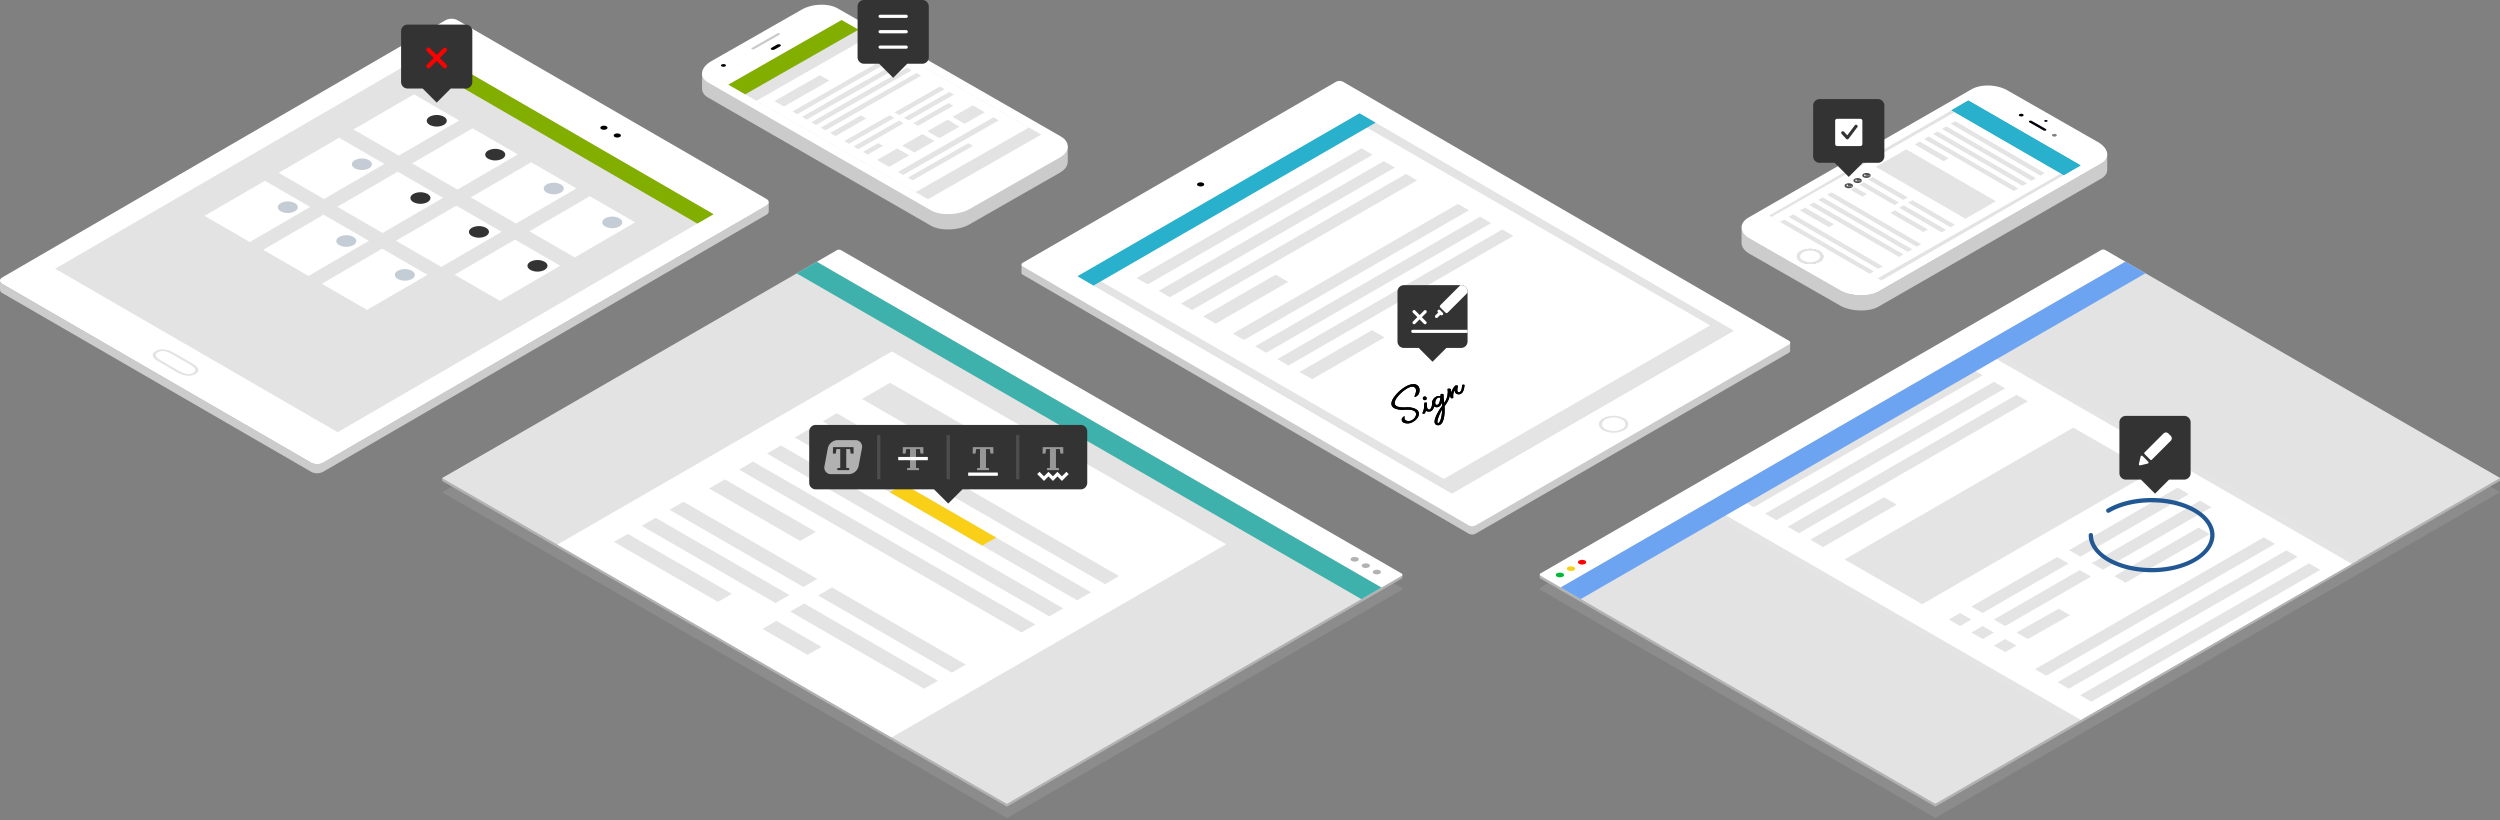 <svg xmlns="http://www.w3.org/2000/svg" viewBox="0 0 1280 420"><rect x="0" y="0" width="1280" height="420" fill="#808080" stroke="none"/><defs><clipPath id="a"><path fill="none" d="M1062.21 370.33L874.24 262.65l145.26-83.63 187.97 107.67-145.26 83.64z"/></clipPath><clipPath id="b"><path fill="none" d="M707.29 300.84L418.16 134.05 226.38 244.8l289.14 166.78 191.77-110.74z"/></clipPath><clipPath id="c"><path fill="#e4e4e4" d="M743.6 251.45L553.22 141.73l142.79-82.29 190.38 109.72-142.79 82.29z"/></clipPath><clipPath id="d"><path d="M748.11 146h-29.33a3.27 3.27 0 0 0-3.27 3.27v25.6a3.27 3.27 0 0 0 3.27 3.27h7.59l7.08 7.08 7.08-7.08h7.59a3.27 3.27 0 0 0 3.27-3.27v-25.6a3.27 3.27 0 0 0-3.28-3.27z" fill="none"/></clipPath></defs><g data-name="Page layout"><path d="M1280 252l-191.78-110.75-10.33-6a2.38 2.38 0 0 0-2.16 0l-287 165.54a.66.66 0 0 0 0 1.24l10.33 6 10.29 5.97 181.51 104.78z" fill="#b2b2b2" opacity=".25"/><path d="M1280 246.19v-1.45l-191.78-109.3-10.33-6a2.38 2.38 0 0 0-2.16 0L788.32 294.23v1.42a.76.76 0 0 0 .45.62l10.33 6 10.27 5.93L990.86 413z" fill="#b2b2b2"/><path fill="#e3e3e3" d="M1280 244.74L990.86 411.52 799.09 300.77l289.13-166.78L1280 244.74z"/><path d="M788.76 293.57l287-165.54a2.38 2.38 0 0 1 2.16 0l10.33 6-289.16 166.74-10.33-6a.66.66 0 0 1 0-1.2z" fill="#fff"/><path d="M800.16 295.24a.9.9 0 0 0 0-1.7 3.25 3.25 0 0 0-2.94 0 .89.89 0 0 0 0 1.7 3.25 3.25 0 0 0 2.94 0" fill="#00b737"/><path d="M805.84 292a.9.9 0 0 0 0-1.7 3.25 3.25 0 0 0-2.94 0 .89.89 0 0 0 0 1.7 3.25 3.25 0 0 0 2.94 0" fill="#f9cf18"/><path d="M811.52 288.69a.9.9 0 0 0 0-1.7 3.25 3.25 0 0 0-2.94 0 .89.89 0 0 0 0 1.7 3.25 3.25 0 0 0 2.94 0" fill="red"/><g clip-path="url(#a)"><path fill="#e4e4e4" d="M1062.21 370.33L868.52 258.82l145.26-83.64 193.69 111.51-145.26 83.64z"/><path fill="#fff" d="M1340.53 367.31l-138.68 79.93-529.06-304.92 138.68-79.93 529.06 304.92z"/><path fill="#e4e4e4" d="M851.8 98.05l-117.14 67.51-5.78-3.33 117.14-67.51 5.78 3.33zm-11.61-6.69l-117.14 67.51-5.82-3.36L834.37 88l5.82 3.36zm-78.06 26.05l-55.5 31.99-11.65-6.71 55.51-31.99 11.64 6.71zm101.23-12.7l-117.14 67.51-5.78-3.33 117.14-67.51 5.78 3.33zm11.56 6.66l-117.14 67.52-5.78-3.34 117.14-67.51 5.78 3.33zm-67.08 52.87l-37.74 21.75-6.54-3.77 37.74-21.75 6.54 3.77zm34.35-.69l-55.5 31.99-5.79-3.33 55.51-31.99 5.78 3.33zm61.63-35.52l-55.5 31.99-5.78-3.33 55.5-31.99 5.78 3.33z"/><path fill="#f9cf18" d="M830.98 110.04l-42.05 24.24-5.78-3.33 42.05-24.24 5.78 3.33z"/><path fill="#e4e4e4" d="M853.75 170.22l-55.5 31.99-5.78-3.33 55.5-31.99 5.78 3.33zm61.63-35.52l-55.5 31.99-5.78-3.34 55.5-31.99 5.78 3.34zm-86.86 63.39l-18.71 10.78-5.78-3.33 18.71-10.79 5.78 3.34zm86.08-49.62l-43.16 24.88-5.78-3.33 43.16-24.88 5.78 3.33zm-53.71 61.38l-24.69 14.23-14.83-8.55 24.69-14.22 14.83 8.54zm30.82-17.76l-24.69 14.23-14.83-8.55 24.69-14.23 14.83 8.55zm30.81-17.76l-24.69 14.23-14.83-8.55 24.69-14.23 14.83 8.55zm30.82-17.76l-24.69 14.23-14.83-8.55 24.69-14.23 14.83 8.55zm105.72 131.97l-43.97 25.33-5.79-3.33 43.98-25.33 5.78 3.33zm61.63-35.52l-55.51 31.99-5.78-3.33 55.51-31.99 5.78 3.33zm-50.07 42.19l-43.97 25.33-5.78-3.34 43.97-25.32 5.78 3.33zm61.63-35.52l-55.51 31.99-5.78-3.33 55.51-32 5.78 3.34zM1059.84 315l-21.63 12.2-5.78-3.33 21.63-12.21 5.78 3.34zm-27.41 15.53l-5.76 3.33-5.78-3.33 5.76-3.33 5.78 3.33zm-11.55-6.66l-5.75 3.33-5.78-3.33 5.75-3.33 5.78 3.33zm-11.56-6.67l-5.75 3.34-5.79-3.34 5.76-3.33 5.78 3.33zm122.15-43.74l-43.16 24.88-5.78-3.33 43.16-24.88 5.78 3.33zM970.68 166.57l-117.14 67.51-6.53-3.77 117.13-67.51 6.54 3.77zm-27.16 34.09l-73.97 42.64-5.78-3.33 73.97-42.64 5.78 3.33zm71.57-8.5l-117.14 67.51-5.78-3.33 117.13-67.51 5.79 3.33zm-11.61-6.69l-117.14 67.51-5.82-3.35 117.14-67.52 5.82 3.36zm23.17 13.35l-117.14 67.51-5.78-3.33 117.14-67.51 5.78 3.33zm11.56 6.67L921.07 273l-5.78-3.33 117.14-67.52 5.78 3.34zm-67.08 52.86l-37.74 21.75-6.54-3.77 37.74-21.75 6.54 3.77zm193.69 20.1l-117.14 67.52-5.78-3.34 117.14-67.51 5.78 3.33zm11.56 6.67l-117.14 67.51-5.78-3.33 117.14-67.51 5.78 3.33zm11.56 6.66l-117.14 67.51-5.78-3.33 117.14-67.51 5.78 3.33zm-67.08 52.86l-37.74 21.75-6.54-3.76 37.74-21.75 6.54 3.76zm94.12-37.27l-117.14 67.51-5.78-3.33 117.14-67.51 5.78 3.33zm11.56 6.66l-117.14 67.51-5.78-3.33 117.14-67.51 5.78 3.33zm11.56 6.66l-117.13 67.52-5.78-3.33 117.13-67.52 5.78 3.33zm-67.08 52.87l-37.73 21.75-6.54-3.77 37.73-21.75 6.54 3.77zm-109.48-154.63L944.4 286.44l39.74 22.91 117.14-67.52-39.74-22.9z"/><path d="M1101.61 293c-17.75 0-32.2-8.54-32.2-19a1.11 1.11 0 1 1 2.22 0c0 9.27 13.45 16.81 30 16.81s30-7.54 30-16.81-13.45-16.8-30-16.8c-8.21 0-15.88 1.85-21.61 5.2a1.11 1.11 0 1 1-1.12-1.92c6.06-3.55 14.13-5.51 22.73-5.51 17.75 0 32.2 8.54 32.2 19S1119.36 293 1101.61 293z" fill="#215894"/><path d="M1177.18 405.26c-1.24 2-1.16 3.31.08 4 1 .55 2.64.76 5 .64a9.8 9.8 0 0 1 5.13.91c3 1.71 1.43 5-1.41 6.61a5.23 5.23 0 0 1-5 .41 1.76 1.76 0 0 1-.86-1.93 2.76 2.76 0 0 1 1.09-1.24c.12-.07.27-.11.33-.08s.07.11 0 .22a1.73 1.73 0 0 0 .71 2 3.58 3.58 0 0 0 3.22-.25c1.81-1 3-3.6 1-4.76-.9-.52-2.42-.75-4.88-.61a10.46 10.46 0 0 1-5.46-.83c-1.63-.94-2.09-2.7-.23-5.53a20.42 20.42 0 0 1 6.17-5.68c1.34-.77 4-1.92 5.84-.86s1.64 3.53.91 4.77a3.32 3.32 0 0 1-1.14 1.14c-.4.23-.75.32-.91.22s-.13-.15 0-.33c.41-.95 1.49-3.69-.12-4.62-1.19-.69-2.85.08-3.85.65a19 19 0 0 0-5.62 5.15zM1192 413a.35.35 0 0 1-.15.14 1.2 1.2 0 0 1-1 0 .19.19 0 0 1-.1-.29 8.26 8.26 0 0 0 .88-3.32 10.17 10.17 0 0 1 .13-1.85.19.19 0 0 1 .08-.14 1.83 1.83 0 0 1 1.19 0 .13.13 0 0 1 .08.14c0 1.38-.13 2.85.63 3.29a.8.8 0 0 0 .86 0c1.09-.63 1.24-3.2 1.29-3.58 0-.12 0-.16.1-.19a1.34 1.34 0 0 1 1 0 .19.19 0 0 1 .1.21c0 .37-.18 3.49-1.76 4.4a2.68 2.68 0 0 1-2.64 0l-.2-.11a7.53 7.53 0 0 1-.49 1.3zm.56-6.94a1.11 1.11 0 0 1-1.08 0 .93.93 0 0 1-.07-1.64 1 1 0 0 1 1 0 1 1 0 0 1 .18 1.67z"/><path d="M1201 409.2a12.06 12.06 0 0 0-.12-2.06 3.36 3.36 0 0 1-1.53 2.45 2.38 2.38 0 0 1-2.44-.09c-2-1.16-1.14-3.93.91-5.11a2.9 2.9 0 0 1 2.29-.27l.1-.84a.45.45 0 0 1 .2-.33 1.59 1.59 0 0 1 1.14.11.31.31 0 0 1 .17.29 20.38 20.38 0 0 0 .2 2.81l.17 1.51a6.2 6.2 0 0 0 .43-.73 9 9 0 0 0 1.33-4.05c0-.12 0-.16.1-.19a1.34 1.34 0 0 1 1 0 .19.19 0 0 1 .1.21 9.36 9.36 0 0 1-1.26 4.09 22.35 22.35 0 0 1-1.54 2.34c.22 4.24-.3 8.49-2.31 9.65a2.12 2.12 0 0 1-2.09 0c-1.86-1.07-.1-4.7 1.53-7.46.35-.6.98-1.43 1.62-2.33zm-1.82 8.89c1-.55 1.73-3.59 1.86-7a11.56 11.56 0 0 0-.71 1.18c-1.19 2.39-2.26 5.43-1.58 5.82a.37.37 0 0 0 .41.01zm-.41-9.53c.93-.54 1.14-2.09 1.29-3.61a1.57 1.57 0 0 0-1.34.09c-1.13.65-1.84 3-.78 3.57a.77.77 0 0 0 .81-.05z"/><path d="M1205.55 400.88c.08.28.13.75.27 1.38a7.79 7.79 0 0 1 2.14-3.66 1.64 1.64 0 0 1 1.16.11c.3.17-.07 1.05-.13 1.53-.12.7-.1 1.55.41 1.85a.75.75 0 0 0 .7 0c1-.6 1.11-1.75 1.36-3.61 0-.12 0-.16.1-.19a1.34 1.34 0 0 1 1 0 .19.19 0 0 1 .1.21c-.18 1.37-.4 3.56-1.91 4.43a2.44 2.44 0 0 1-2.31 0 2 2 0 0 1-.88-2 6.25 6.25 0 0 0-.78 3.8c0 .22 0 .39-.12.47a1.87 1.87 0 0 1-1.06.1.6.6 0 0 1-.23-.4l-.65-1.77a1.39 1.39 0 0 1-.76-.1.17.17 0 0 1-.1-.21 8.4 8.4 0 0 0-.1-2.12c0-.12 0-.22.2-.31a2 2 0 0 1 1.39.1.44.44 0 0 1 .2.39zm-28.37 4.38c-1.24 2-1.16 3.31.08 4 1 .55 2.64.76 5 .64a9.8 9.8 0 0 1 5.13.91c3 1.71 1.43 5-1.41 6.61a5.23 5.23 0 0 1-5 .41 1.76 1.76 0 0 1-.86-1.93 2.76 2.76 0 0 1 1.09-1.24c.12-.07.27-.11.33-.08s.07.11 0 .22a1.73 1.73 0 0 0 .71 2 3.58 3.58 0 0 0 3.22-.25c1.81-1 3-3.6 1-4.76-.9-.52-2.42-.75-4.88-.61a10.46 10.46 0 0 1-5.46-.83c-1.63-.94-2.09-2.7-.23-5.53a20.42 20.42 0 0 1 6.17-5.68c1.34-.77 4-1.92 5.84-.86s1.64 3.53.91 4.77a3.32 3.32 0 0 1-1.14 1.14c-.4.23-.75.32-.91.22s-.13-.15 0-.33c.41-.95 1.49-3.69-.12-4.62-1.19-.69-2.85.08-3.85.65a19 19 0 0 0-5.62 5.15zM1192 413a.35.35 0 0 1-.15.14 1.2 1.2 0 0 1-1 0 .19.19 0 0 1-.1-.29 8.26 8.26 0 0 0 .88-3.32 10.17 10.17 0 0 1 .13-1.85.19.19 0 0 1 .08-.14 1.83 1.83 0 0 1 1.19 0 .13.13 0 0 1 .08.14c0 1.38-.13 2.85.63 3.29a.8.8 0 0 0 .86 0c1.09-.63 1.24-3.2 1.29-3.58 0-.12 0-.16.1-.19a1.34 1.34 0 0 1 1 0 .19.19 0 0 1 .1.21c0 .37-.18 3.49-1.76 4.4a2.68 2.68 0 0 1-2.64 0l-.2-.11a7.53 7.53 0 0 1-.49 1.3zm.56-6.94a1.11 1.11 0 0 1-1.08 0 .93.93 0 0 1-.07-1.64 1 1 0 0 1 1 0 1 1 0 0 1 .18 1.67z"/><path d="M1201 409.2a12.06 12.06 0 0 0-.12-2.06 3.36 3.36 0 0 1-1.53 2.45 2.38 2.38 0 0 1-2.44-.09c-2-1.16-1.14-3.93.91-5.11a2.9 2.9 0 0 1 2.29-.27l.1-.84a.45.45 0 0 1 .2-.33 1.59 1.59 0 0 1 1.14.11.31.31 0 0 1 .17.29 20.38 20.38 0 0 0 .2 2.81l.17 1.51a6.2 6.2 0 0 0 .43-.73 9 9 0 0 0 1.33-4.05c0-.12 0-.16.1-.19a1.34 1.34 0 0 1 1 0 .19.19 0 0 1 .1.21 9.36 9.36 0 0 1-1.26 4.09 22.35 22.35 0 0 1-1.54 2.34c.22 4.24-.3 8.49-2.31 9.65a2.12 2.12 0 0 1-2.09 0c-1.86-1.07-.1-4.7 1.53-7.46.35-.6.98-1.43 1.62-2.33zm-1.82 8.89c1-.55 1.73-3.59 1.86-7a11.56 11.56 0 0 0-.71 1.18c-1.19 2.39-2.26 5.43-1.58 5.82a.37.37 0 0 0 .41.01zm-.41-9.53c.93-.54 1.14-2.09 1.29-3.61a1.57 1.57 0 0 0-1.34.09c-1.13.65-1.84 3-.78 3.57a.77.77 0 0 0 .81-.05z"/><path d="M1205.55 400.88c.08.28.13.75.27 1.38a7.79 7.79 0 0 1 2.14-3.66 1.64 1.64 0 0 1 1.16.11c.3.17-.07 1.05-.13 1.53-.12.7-.1 1.55.41 1.85a.75.75 0 0 0 .7 0c1-.6 1.11-1.75 1.36-3.61 0-.12 0-.16.1-.19a1.34 1.34 0 0 1 1 0 .19.19 0 0 1 .1.21c-.18 1.37-.4 3.56-1.91 4.43a2.44 2.44 0 0 1-2.31 0 2 2 0 0 1-.88-2 6.25 6.25 0 0 0-.78 3.8c0 .22 0 .39-.12.47a1.87 1.87 0 0 1-1.06.1.6.6 0 0 1-.23-.4l-.65-1.77a1.39 1.39 0 0 1-.76-.1.17.17 0 0 1-.1-.21 8.4 8.4 0 0 0-.1-2.12c0-.12 0-.22.2-.31a2 2 0 0 1 1.39.1.44.44 0 0 1 .2.39z"/><path fill="#215892" d="M1021.8 179.68l-145.19 83.68-8-4.6 145.2-83.69 7.99 4.61z"/></g><path d="M1118.29 212.92h-29.83a3.32 3.32 0 0 0-3.32 3.32v26a3.32 3.32 0 0 0 3.32 3.32h7.71l7.2 7.2 7.2-7.2h7.71a3.32 3.32 0 0 0 3.32-3.32v-26a3.32 3.32 0 0 0-3.31-3.32z" fill="#333"/><path d="M1111.44 223.18l-1.24-1.24a1.75 1.75 0 0 0-2.48 0l-9.7 9.7a.58.58 0 0 0 0 .82l2.9 2.9a.58.58 0 0 0 .82 0l9.7-9.7a1.75 1.75 0 0 0 0-2.48zM1097 233.49a.58.58 0 0 0-1 .28l-.89 3.78a.58.58 0 0 0 .57.71h.13l3.78-.89a.58.58 0 0 0 .28-1z" fill="#fff"/><path fill="#6ca4f1" d="M1098.49 139.92L809.35 306.7l-10.26-5.93 289.13-166.78 10.27 5.93z"/><path d="M717.62 300.89l-287-165.54a2.38 2.38 0 0 0-2.16 0l-10.33 6-191.75 110.71 289.14 166.78L697 314l10.27-5.93 10.33-6a.66.66 0 0 0 .02-1.18z" fill="#b2b2b2" opacity=".25"/><path d="M718.06 294.3L430.64 129.54a2.38 2.38 0 0 0-2.16 0l-10.33 6L226.38 244.8v1.45L515.52 413 697 308.22l10.27-5.93 10.33-6a.76.76 0 0 0 .45-.62c.01-.19.01-1.37.01-1.37z" fill="#b2b2b2"/><path d="M717.62 293.63l-287-165.54a2.38 2.38 0 0 0-2.16 0l-10.33 6 289.16 166.75 10.33-6a.66.66 0 0 0 0-1.21z" fill="#fff"/><path d="M703.48 293.75a.9.9 0 0 1 0-1.7 3.25 3.25 0 0 1 2.94 0 .89.89 0 0 1 0 1.7 3.25 3.25 0 0 1-2.94 0m-5.68-3.28a.9.9 0 0 1 0-1.7 3.25 3.25 0 0 1 2.94 0 .89.89 0 0 1 0 1.7 3.25 3.25 0 0 1-2.94 0m-5.68-3.27a.9.9 0 0 1 0-1.7 3.25 3.25 0 0 1 2.94 0 .89.89 0 0 1 0 1.7 3.25 3.25 0 0 1-2.94 0" fill="#b2b2b2"/><path fill="#e3e3e3" d="M226.38 244.8l289.14 166.78 191.77-110.74-289.13-166.79L226.38 244.8z"/><path fill="#3eb1ad" d="M407.89 139.98l289.14 166.78 10.26-5.92-289.13-166.79-10.27 5.93z"/><g clip-path="url(#b)"><path fill="#fff" d="M214.87 319.55L386 418.27l241.76-139.61-171.13-98.72-241.76 139.61z"/><path fill="#e4e4e4" d="M406.94 223.98l144.54 83.38 7.13-4.11-144.55-83.38-7.12 4.11zm14.3-8.26l144.55 83.38 7.18-4.15-144.55-83.37-7.18 4.14zm20.11-11.46l68.49 39.51 14.36-8.29-68.49-39.51-14.36 8.29zm-48.66 27.95l144.54 83.38 7.13-4.11-144.55-83.38-7.12 4.11zm-14.25 8.23l144.54 83.38 7.13-4.12-144.55-83.37-7.12 4.11zm-15.37 9.66l46.57 26.86 8.06-4.65-46.57-26.86-8.06 4.65zm55.79 54.78l68.5 39.51 7.12-4.11-68.49-39.51-7.13 4.11zm-76.05-43.87l68.49 39.51 7.13-4.11-68.49-39.51-7.13 4.11zm61.8 52.11l68.5 39.5 7.12-4.11L411.74 309l-7.13 4.12zm-76.05-43.88l68.49 39.51 7.13-4.11-68.49-39.51-7.13 4.11zm61.82 52.75l23.1 13.32 7.12-4.12-23.09-13.32-7.13 4.12zm-76.05-44.54l53.26 30.72 7.12-4.11-53.25-30.72-7.13 4.11zm76.05 87.78l30.47 17.57 18.28-10.55-30.47-17.58-18.28 10.56zm-38.02-21.94l30.46 17.58 18.28-10.56-30.46-17.57-18.28 10.55zm-38.03-21.93l30.47 17.57 18.28-10.56-30.47-17.57-18.28 10.56zm-38.03-21.94L306.77 317l18.28-10.56-30.47-17.57-18.28 10.55zm-15.9 9.18l144.55 83.38 8.06-4.65-144.55-83.38-8.06 4.65zm39.01 38.96l91.29 52.65 7.12-4.11-91.28-52.66-7.13 4.12z"/><path fill="#f9cf18" d="M455.52 252l47.38 27.34 7.13-4.11-47.39-27.34-7.12 4.11z"/></g><path d="M553.31 217.55H417.67a3.36 3.36 0 0 0-3.36 3.36v26.28a3.36 3.36 0 0 0 3.36 3.36h60.55l7.27 7.27 7.27-7.27h60.55a3.36 3.36 0 0 0 3.36-3.36v-26.28a3.36 3.36 0 0 0-3.36-3.36z" fill="#333"/><path fill="#4d4d4d" d="M484.65 222.74h1.68v22.61h-1.68zm-35.58 0h1.68v22.61h-1.68zm71.17 0h1.68v22.61h-1.68z"/><path d="M469 229.92v9.62l1.54.16v1h-6.14v-1l1.52-.16v-9.62H464l-.34 2.33h-1.48l.07-3.33h10.5l.05 3.33h-1.5l-.32-2.33zm35.83 0v9.62l1.54.16v1h-6.14v-1l1.52-.16v-9.62h-1.95l-.34 2.33H498l.07-3.33h10.5l.05 3.33h-1.48l-.32-2.33zm35.82 0v9.62l1.54.16v1h-6.14v-1l1.52-.16v-9.62h-1.95l-.34 2.33h-1.48l.07-3.33h10.5l.05 3.33h-1.48l-.32-2.33z" fill="#979797"/><path d="M437.93 225.34h-9.08a5.27 5.27 0 0 0-5 4.17l-1.71 9.08a3.36 3.36 0 0 0 3.38 4.17h9.08a5.27 5.27 0 0 0 5-4.17l1.71-9.08a3.36 3.36 0 0 0-3.38-4.17z" fill="#b1b1b1"/><path d="M433.28 229.92v9.62l1.54.16v1h-6.14v-1l1.52-.16v-9.62h-1.95l-.34 2.33h-1.48l.07-3.33H437l.05 3.33h-1.48l-.32-2.33z" fill="#333"/><path fill="#fff" d="M459.89 233.95h15.16v1.68h-15.16zm35.82 7.97h15.16v1.68h-15.16zm47.99 4.31l-2.3-2.29-2.29 2.29-2.29-2.29-2.29 2.29-3.48-3.48 1.19-1.18 2.29 2.29 2.29-2.29 2.29 2.29 2.29-2.29 2.3 2.29 2.29-2.29 1.18 1.18-3.47 3.48z"/><path d="M0 143.55a2 2 0 0 0 1.23 1.86l158.14 91.51a6.57 6.57 0 0 0 6 0l227-131.63a2.15 2.15 0 0 0 1.22-1.63v4.46a2 2 0 0 1-1.22 1.84l-227 131.63a6.57 6.57 0 0 1-6 0L1.24 150.08A2.12 2.12 0 0 1 0 148.37v-4.83z" fill="#ccc"/><path d="M1.24 145.41l158.14 91.51a6.57 6.57 0 0 0 6 0l227-131.63c1.65-1 1.64-2.5 0-3.46l-158.2-91.51a6.57 6.57 0 0 0-6 0L1.23 142c-1.64.91-1.64 2.46.01 3.41z" fill="#fff"/><path d="M88.91 180.53l9.75 5.64c3.33 1.93 3.86 3.93 1.41 5.35s-5.9 1.12-9.24-.81l-9.75-5.64c-3.33-1.93-3.86-3.93-1.41-5.35s5.91-1.12 9.24.81zm8.64 6.28l-9.75-5.64c-1.58-.91-4.58-2.23-7-.81s-.17 3.16 1.41 4.07l9.75 5.64c1.58.91 4.58 2.23 7 .81s.17-3.16-1.4-4.07z" fill="#e3e3e3"/><path d="M314.76 68.62a.79.79 0 0 0 0 1.49 2.84 2.84 0 0 0 2.58 0 .79.79 0 0 0 0-1.49 2.84 2.84 0 0 0-2.58 0zm-6.85-3.96a.79.79 0 0 0 0 1.49 2.84 2.84 0 0 0 2.58 0 .79.79 0 0 0 0-1.49 2.84 2.84 0 0 0-2.58 0z"/><path fill="#e3e3e3" d="M172.88 221.29l192.45-111.62-144.65-83.71L28.22 137.57l144.66 83.72z"/><path fill="#82ae00" d="M212.4 30.76l144.65 83.71 8.28-4.8-144.65-83.71-8.28 4.8z"/><path fill="#fff" d="M271.07 118.42l23.18 13.39 30.91-17.97-23.17-13.38-30.92 17.96zm-30.03-17.37l23.18 13.38 30.91-17.96-23.17-13.39-30.92 17.97zm-30.02-17.39l23.18 13.39 30.93-17.97-23.18-13.39-30.93 17.97zm-30.03-17.38l23.18 13.39L235.1 61.7l-23.18-13.39-30.93 17.97zm51.77 74.36l23.17 13.39 30.92-17.97-23.18-13.38-30.91 17.96zm-30.03-17.37l23.17 13.38 30.92-17.96-23.17-13.39-30.92 17.97zm-30.02-17.39l23.18 13.39 30.93-17.97-23.19-13.39-30.92 17.97zM142.68 88.5l23.18 13.39 30.93-17.97-23.18-13.39-30.93 17.97zm22.09 56.78l23.17 13.38 30.91-17.96-23.17-13.38-30.91 17.96zm-30.03-17.38l23.19 13.38 30.92-17.97-23.18-13.39-30.93 17.98zm-30.02-17.38l23.18 13.39 30.92-17.97-23.18-13.39-30.92 17.97z"/><path fill="none" d="M172.85 221.27l192.46-111.61-144.63-83.7L28.22 137.57l144.63 83.7z"/><path d="M309.86 111.76a8 8 0 0 1 7.24 0c2 1.16 2 3 0 4.2a8 8 0 0 1-7.24 0c-1.99-1.16-1.99-3.04 0-4.2zM279.9 94.42a8 8 0 0 1 7.24 0c2 1.16 2 3 0 4.2a8 8 0 0 1-7.24 0c-1.99-1.16-2-3.04 0-4.2z" fill="#c4cdd5"/><path d="M249.94 77.08a8 8 0 0 1 7.24 0c2 1.16 2 3 0 4.2a8 8 0 0 1-7.24 0c-2-1.16-2-3.04 0-4.2zM220 59.74a8 8 0 0 1 7.24 0c2 1.16 2 3 0 4.2a8 8 0 0 1-7.24 0c-2-1.16-2-3.04 0-4.2zM271.57 134a8 8 0 0 1 7.24 0c2 1.16 2 3 0 4.2a8 8 0 0 1-7.24 0c-2-1.2-2-3.07 0-4.2zm-29.97-17.37a8 8 0 0 1 7.24 0c2 1.16 2 3 0 4.2a8 8 0 0 1-7.24 0c-1.99-1.16-1.99-3.04 0-4.2zm-29.96-17.34a8 8 0 0 1 7.24 0c2 1.16 2 3 0 4.2a8 8 0 0 1-7.24 0c-1.99-1.16-2-3.04 0-4.2z" fill="#333"/><path d="M181.68 82a8 8 0 0 1 7.24 0c2 1.16 2 3 0 4.2a8 8 0 0 1-7.24 0c-2-1.2-2-3.09 0-4.2zm21.98 56.64a8 8 0 0 1 7.24 0c2 1.16 2 3 0 4.2a8 8 0 0 1-7.24 0c-2-1.16-2-3.04 0-4.2zm-29.97-17.34a8 8 0 0 1 7.24 0c2 1.16 2 3 0 4.2a8 8 0 0 1-7.24 0c-1.99-1.16-1.99-3.04 0-4.2zM143.73 104a8 8 0 0 1 7.24 0c2 1.16 2 3 0 4.2a8 8 0 0 1-7.24 0c-2-1.2-2-3.08 0-4.2z" fill="#c4cdd5"/><path d="M238.51 12.6h-29.83a3.32 3.32 0 0 0-3.32 3.32V42a3.32 3.32 0 0 0 3.32 3.32h7.71l7.2 7.2 7.2-7.2h7.71a3.32 3.32 0 0 0 3.33-3.32V16a3.32 3.32 0 0 0-3.32-3.4z" fill="#333"/><path d="M225.14 29.68l3.41-3.41a1.09 1.09 0 1 0-1.55-1.55l-3.41 3.41-3.41-3.41a1.09 1.09 0 1 0-1.54 1.54l3.41 3.41-3.41 3.41a1.09 1.09 0 1 0 1.54 1.54l3.41-3.41 3.41 3.42a1.09 1.09 0 1 0 1.54-1.54z" fill="red"/><path d="M546.7 74.78h-8.53L429 12c-5.08-2.92-13.25-2.44-18.36.48l-43.39 24.83h-7.8v8.06c0 1.71.94 3.37 3.14 4.63l114.06 65.56c5.08 2.92 14.37 2.37 19.48-.55l46.55-26.61c2.65-1.51 4-3.57 4-5.62z" fill="#cbcbcb"/><path d="M543.07 69.82c5.08 2.91 4.71 7.87-.39 10.79l-46.53 26.55c-5.11 2.91-14.4 3.46-19.47.55L362.59 42.24c-5.08-2.91-3.59-7.94 1.51-10.86l46.54-26.55c5.11-2.91 13.28-3.39 18.36-.48z" fill="#fff"/><path d="M384.93 25.2a1.43 1.43 0 0 0 1.39-.14l12.59-7.18c.45-.26.66-.56.24-.8a1.43 1.43 0 0 0-1.39.14l-12.58 7.18c-.45.26-.66.6-.25.8z" fill="#c9c9c9"/><path d="M394.94 25.4a2 2 0 0 0 1.91-.19l2.3-1.31c.62-.35.9-.77.34-1.09a2 2 0 0 0-1.91.19l-2.3 1.31c-.63.35-.91.77-.34 1.09zM371.32 33c.46.26.46.69 0 1a1.87 1.87 0 0 1-1.68 0 .5.5 0 0 1 0-1 1.87 1.87 0 0 1 1.68 0z"/><path fill="#e3e3e3" d="M533.11 68.92L475.13 102 372.81 43.28l57.98-33.08 102.32 58.72z"/><path fill="#82ae00" d="M430.91 10.27l-57.98 33.08 8.61 4.94 57.98-33.08-8.61-4.94z"/><path fill="#fff" d="M526.79 65.29l-57.98 33.09-81.53-46.79 57.98-33.09 81.53 46.79z"/><path fill="#e4e4e4" d="M462 33.26l-48.98 27.95-2.4-1.38 48.98-27.94 2.4 1.37zm-4.83-2.76L408.2 58.44l-2.42-1.39 48.97-27.94 2.42 1.39zm-32.59 10.78l-23.2 13.24-4.85-2.78 23.21-13.24 4.84 2.78zm42.22-5.26l-48.97 27.95-2.4-1.38 48.97-27.95 2.4 1.38zm4.81 2.76l-48.97 27.94-2.41-1.38 48.98-27.94 2.4 1.38zm-28.08 21.88l-15.77 9-2.72-1.56 15.78-9 2.71 1.56zm14.33-.28l-23.21 13.24-2.4-1.38L455.45 59l2.41 1.38zm25.76-14.71l-23.2 13.25-2.41-1.38 23.21-13.24 2.4 1.37zm-20.96 17.46l-23.2 13.25-2.41-1.38 23.21-13.24 2.4 1.37zm25.77-14.7l-23.21 13.24-2.4-1.37 23.21-13.25 2.4 1.38zm-36.34 26.24l-7.83 4.46-2.4-1.38 7.82-4.46 2.41 1.38zm35.98-20.53l-18.04 10.29-2.4-1.38 18.04-10.29 2.4 1.38zm-22.52 25.4l-10.32 5.89-6.16-3.54L459.39 76l6.16 3.54zm12.89-7.35l-10.32 5.89-6.17-3.54 10.32-5.89 6.17 3.54zm12.88-7.35L481 70.73l-6.17-3.54 10.33-5.89 6.16 3.54zm12.88-7.35l-10.32 5.89-6.16-3.54 10.32-5.89 6.16 3.54zm7.21 4.13l-48.97 27.95-2.72-1.56 48.97-27.95 2.72 1.56zm-13.24 13.06l-30.92 17.65-2.41-1.38 30.93-17.65 2.4 1.38z"/><path fill="#e4e4e4" d="M445.54 42.66l-16.06 9.16-2.4-1.38 16.06-9.16 2.4 1.38z"/><path d="M916.58 175.35h-13.4v1.72L687.59 51.86a3.85 3.85 0 0 0-3.49 0l-144.62 83.52H523v4.18a1.16 1.16 0 0 0 .7 1.11L752 273.25a3.85 3.85 0 0 0 3.49 0l160.34-92.6a1.18 1.18 0 0 0 .71-1.1z" fill="#cbcbcb"/><path d="M915.85 176.44L755.51 269a3.85 3.85 0 0 1-3.49 0L523.75 136.47a1.07 1.07 0 0 1 0-2L684.1 41.85a3.85 3.85 0 0 1 3.49 0l228.27 132.57a1.07 1.07 0 0 1-.01 2.02z" fill="#fff"/><path d="M831.47 220.3a11.75 11.75 0 0 1-10.65 0c-2.93-1.7-2.91-4.47 0-6.17a11.75 11.75 0 0 1 10.65 0c2.96 1.7 2.95 4.47 0 6.17zm-9.47-5.53c-2.33 1.35-2.35 3.54 0 4.89a9.32 9.32 0 0 0 8.45 0c2.33-1.35 2.34-3.54 0-4.89a9.32 9.32 0 0 0-8.45 0z" fill="#e3e3e3"/><path d="M616 93.68a.79.79 0 0 1 0 1.49 2.83 2.83 0 0 1-2.57 0 .79.79 0 0 1 0-1.49 2.83 2.83 0 0 1 2.57 0z"/><path fill="#e3e3e3" d="M743.34 252.75L551.85 141.54l144.42-83.4 191.49 111.21-144.42 83.4z"/><path fill="#e4e4e4" d="M743.6 251.45L553.22 141.73l142.79-82.29 190.38 109.72-142.79 82.29z"/><g clip-path="url(#c)"><path fill="#fff" d="M875.58 166.61l-136.38 78.6L218.94-54.64l136.37-78.61 520.27 299.86z"/><path fill="#e4e4e4" d="M396.89-27.21L342.31 4.25 336.62.97l54.59-31.45 5.68 3.27zM372.08.2l-18.4 10.6-5.69-3.27L366.4-3.08 372.08.2zm31.83 11.57l-24.28 13.99-14.58-8.4 24.28-14 14.58 8.41zm30.3-17.47l-24.27 14-14.59-8.41 24.28-13.99 14.58 8.4zm164.57 94.85l-43.24 24.91-5.68-3.28 43.24-24.9 5.68 3.27zm60.61-34.93l-54.58 31.46-5.68-3.27 54.58-31.46 5.68 3.27zm-49.24 41.49l-43.24 24.9-5.68-3.27 43.24-24.91 5.68 3.28zm60.61-34.94l-54.58 31.46-5.68-3.27 54.58-31.46 5.68 3.27zm-71.21 54.4l-21.27 12-5.68-3.28 21.27-12 5.68 3.28zm-26.95 15.27l-5.66 3.28-5.68-3.28 5.65-3.27 5.69 3.27zm-11.36-6.55l-5.65 3.28-5.69-3.28 5.66-3.28 5.68 3.28zm-11.37-6.55l-5.65 3.27-5.69-3.27 5.66-3.28 5.68 3.28zm120.12-43.01l-42.44 24.46-5.68-3.28 42.44-24.46 5.68 3.28zM511.88-30.8L396.69 35.59l-6.43-3.7L505.45-34.5l6.43 3.7zM485.17 2.73l-72.75 41.93-5.68-3.27L479.49-.54l5.68 3.27zm70.37-8.36L440.35 60.76l-5.68-3.28L549.86-8.91l5.68 3.28zm-11.41-6.58L428.94 54.18l-5.73-3.3 115.2-66.39 5.72 3.3zM566.91.92L451.72 67.31l-5.68-3.27L561.23-2.35l5.68 3.27zm11.37 6.55L463.09 73.86l-5.68-3.27L572.6 4.2l5.68 3.27zm-65.96 51.99l-37.11 21.39-6.43-3.71 37.11-21.39 6.43 3.71zm190.47 19.77L587.6 145.62l-5.69-3.27L697.1 75.96l5.69 3.27zm11.37 6.55l-115.19 66.4-5.69-3.28 115.19-66.39 5.69 3.27zm11.37 6.56l-115.19 66.39-5.69-3.28 115.19-66.39 5.69 3.28zm-65.97 51.98l-37.11 21.39-6.43-3.71 37.11-21.38 6.43 3.7zm92.56-36.65l-115.19 66.39-5.69-3.28 115.19-66.39 5.69 3.28zm11.37 6.55L648.3 180.61l-5.69-3.28 115.19-66.39 5.69 3.28zm11.37 6.55l-115.19 66.39-5.69-3.28 115.19-66.39 5.69 3.28zm-65.97 51.98l-37.11 21.39-6.43-3.7 37.11-21.39 6.43 3.7zM601.23 20.7L486.04 87.09l39.07 22.52L640.3 43.22 601.23 20.7z"/><path d="M714.95 203.93c-1.22 2-1.14 3.25.08 4 .95.55 2.59.74 4.88.63a9.63 9.63 0 0 1 5 .89c2.92 1.68 1.4 4.89-1.39 6.5a5.15 5.15 0 0 1-4.94.4 1.73 1.73 0 0 1-.85-1.9 2.72 2.72 0 0 1 1.08-1.22c.11-.07.26-.11.33-.08s.07.11 0 .22a1.7 1.7 0 0 0 .7 1.93 3.52 3.52 0 0 0 3.16-.24c1.78-1 3-3.54 1-4.68-.88-.51-2.38-.73-4.8-.6a10.28 10.28 0 0 1-5.37-.82c-1.6-.92-2.06-2.65-.23-5.43a20.08 20.08 0 0 1 6.07-5.58c1.32-.76 3.93-1.89 5.74-.85s1.61 3.47.9 4.69a3.26 3.26 0 0 1-1.13 1.12c-.39.23-.73.31-.9.22s-.13-.15 0-.33c.41-.93 1.47-3.63-.11-4.54-1.17-.68-2.81.08-3.78.64a18.64 18.64 0 0 0-5.44 5.03zm14.6 7.64a.34.34 0 0 1-.15.14 1.18 1.18 0 0 1-1 0 .19.19 0 0 1-.1-.28 8.12 8.12 0 0 0 .86-3.26 10 10 0 0 1 .13-1.82.19.19 0 0 1 .08-.14 1.8 1.8 0 0 1 1.17 0 .13.13 0 0 1 .08.14c0 1.35-.13 2.8.62 3.23a.79.79 0 0 0 .85 0c1.08-.62 1.22-3.15 1.27-3.52 0-.12 0-.16.1-.19a1.31 1.31 0 0 1 1 0 .19.19 0 0 1 .1.21c0 .37-.18 3.43-1.73 4.32a2.63 2.63 0 0 1-2.59 0l-.2-.11a7.4 7.4 0 0 1-.49 1.28zm.55-6.83a1.09 1.09 0 0 1-1.06 0 .91.91 0 0 1-.07-1.62 1 1 0 0 1 1 0 1 1 0 0 1 .13 1.62z"/><path d="M738.36 207.81a11.86 11.86 0 0 0-.11-2 3.3 3.3 0 0 1-1.5 2.41 2.34 2.34 0 0 1-2.4-.08c-2-1.14-1.13-3.86.9-5a2.85 2.85 0 0 1 2.25-.26l.1-.83a.44.44 0 0 1 .2-.32 1.56 1.56 0 0 1 1.13.1.3.3 0 0 1 .16.28 20 20 0 0 0 .2 2.76l.16 1.49a6.1 6.1 0 0 0 .42-.71 8.9 8.9 0 0 0 1.31-4c0-.12 0-.16.1-.19a1.31 1.31 0 0 1 1 0 .19.19 0 0 1 .1.21 9.2 9.2 0 0 1-1.24 4 22 22 0 0 1-1.52 2.3c.21 4.17-.29 8.35-2.27 9.49a2.08 2.08 0 0 1-2.06 0c-1.83-1.05-.1-4.63 1.5-7.33.33-.63.95-1.44 1.57-2.32zm-1.79 8.74c.95-.55 1.7-3.54 1.83-6.86a11.37 11.37 0 0 0-.7 1.16c-1.17 2.35-2.22 5.34-1.55 5.73a.36.36 0 0 0 .41-.03zm-.41-9.37c.91-.53 1.13-2.06 1.27-3.55a1.54 1.54 0 0 0-1.32.08c-1.11.64-1.81 2.91-.77 3.51a.76.76 0 0 0 .81-.04z"/><path d="M742.84 199.62c.08.27.13.73.26 1.35a7.67 7.67 0 0 1 2.1-3.6 1.62 1.62 0 0 1 1.14.11c.29.17-.07 1-.13 1.5-.11.69-.1 1.52.41 1.81a.74.74 0 0 0 .69 0c1-.59 1.09-1.72 1.34-3.55 0-.12 0-.16.1-.19a1.31 1.31 0 0 1 1 0 .19.19 0 0 1 .1.21c-.18 1.34-.39 3.5-1.88 4.35a2.4 2.4 0 0 1-2.27 0 1.91 1.91 0 0 1-.86-2 6.15 6.15 0 0 0-.77 3.73c0 .22 0 .39-.11.46a1.84 1.84 0 0 1-1 .09.59.59 0 0 1-.23-.39l-.64-1.74a1.37 1.37 0 0 1-.75-.09.17.17 0 0 1-.1-.21 8.26 8.26 0 0 0-.1-2.09c0-.12 0-.22.2-.3a2 2 0 0 1 1.37.09.43.43 0 0 1 .13.46zm-27.89 4.31c-1.22 2-1.14 3.25.08 4 .95.55 2.59.74 4.88.63a9.63 9.63 0 0 1 5 .89c2.92 1.68 1.4 4.89-1.39 6.5a5.15 5.15 0 0 1-4.94.4 1.73 1.73 0 0 1-.85-1.9 2.72 2.72 0 0 1 1.08-1.22c.11-.07.26-.11.33-.08s.07.11 0 .22a1.7 1.7 0 0 0 .7 1.93 3.52 3.52 0 0 0 3.16-.24c1.78-1 3-3.54 1-4.68-.88-.51-2.38-.73-4.8-.6a10.28 10.28 0 0 1-5.37-.82c-1.6-.92-2.06-2.65-.23-5.43a20.08 20.08 0 0 1 6.07-5.58c1.32-.76 3.93-1.89 5.74-.85s1.61 3.47.9 4.69a3.26 3.26 0 0 1-1.13 1.12c-.39.23-.73.31-.9.22s-.13-.15 0-.33c.41-.93 1.47-3.63-.11-4.54-1.17-.68-2.81.08-3.78.64a18.64 18.64 0 0 0-5.44 5.03zm14.6 7.64a.34.34 0 0 1-.15.14 1.18 1.18 0 0 1-1 0 .19.19 0 0 1-.1-.28 8.12 8.12 0 0 0 .86-3.26 10 10 0 0 1 .13-1.82.19.19 0 0 1 .08-.14 1.8 1.8 0 0 1 1.17 0 .13.13 0 0 1 .08.14c0 1.35-.13 2.8.62 3.23a.79.79 0 0 0 .85 0c1.08-.62 1.22-3.15 1.27-3.52 0-.12 0-.16.1-.19a1.31 1.31 0 0 1 1 0 .19.19 0 0 1 .1.21c0 .37-.18 3.43-1.73 4.32a2.63 2.63 0 0 1-2.59 0l-.2-.11a7.4 7.4 0 0 1-.49 1.28zm.55-6.83a1.09 1.09 0 0 1-1.06 0 .91.91 0 0 1-.07-1.62 1 1 0 0 1 1 0 1 1 0 0 1 .13 1.62z"/><path d="M738.36 207.81a11.86 11.86 0 0 0-.11-2 3.3 3.3 0 0 1-1.5 2.41 2.34 2.34 0 0 1-2.4-.08c-2-1.14-1.13-3.86.9-5a2.85 2.85 0 0 1 2.25-.26l.1-.83a.44.44 0 0 1 .2-.32 1.56 1.56 0 0 1 1.13.1.3.3 0 0 1 .16.28 20 20 0 0 0 .2 2.76l.16 1.49a6.1 6.1 0 0 0 .42-.71 8.9 8.9 0 0 0 1.31-4c0-.12 0-.16.1-.19a1.31 1.31 0 0 1 1 0 .19.19 0 0 1 .1.21 9.2 9.2 0 0 1-1.24 4 22 22 0 0 1-1.52 2.3c.21 4.17-.29 8.35-2.27 9.49a2.08 2.08 0 0 1-2.06 0c-1.83-1.05-.1-4.63 1.5-7.33.33-.63.95-1.44 1.57-2.32zm-1.79 8.74c.95-.55 1.7-3.54 1.83-6.86a11.37 11.37 0 0 0-.7 1.16c-1.17 2.35-2.22 5.34-1.55 5.73a.36.36 0 0 0 .41-.03zm-.41-9.37c.91-.53 1.13-2.06 1.27-3.55a1.54 1.54 0 0 0-1.32.08c-1.11.64-1.81 2.91-.77 3.51a.76.76 0 0 0 .81-.04z"/><path d="M742.84 199.62c.08.27.13.73.26 1.35a7.67 7.67 0 0 1 2.1-3.6 1.62 1.62 0 0 1 1.14.11c.29.17-.07 1-.13 1.5-.11.69-.1 1.52.41 1.81a.74.74 0 0 0 .69 0c1-.59 1.09-1.72 1.34-3.55 0-.12 0-.16.1-.19a1.31 1.31 0 0 1 1 0 .19.19 0 0 1 .1.21c-.18 1.34-.39 3.5-1.88 4.35a2.4 2.4 0 0 1-2.27 0 1.91 1.91 0 0 1-.86-2 6.15 6.15 0 0 0-.77 3.73c0 .22 0 .39-.11.46a1.84 1.84 0 0 1-1 .09.59.59 0 0 1-.23-.39l-.64-1.74a1.37 1.37 0 0 1-.75-.09.17.17 0 0 1-.1-.21 8.26 8.26 0 0 0-.1-2.09c0-.12 0-.22.2-.3a2 2 0 0 1 1.37.09.43.43 0 0 1 .13.46z"/></g><g clip-path="url(#d)"><path d="M748.11 146h-29.33a3.27 3.27 0 0 0-3.27 3.27v25.6a3.27 3.27 0 0 0 3.27 3.27h7.59l7.08 7.08 7.08-7.08h7.59a3.27 3.27 0 0 0 3.27-3.27v-25.6a3.27 3.27 0 0 0-3.28-3.27z" fill="#333"/><path d="M740.08 160.06a.8.8 0 0 0 1.13 0l14.95-14.95a.8.8 0 0 0 0-1.13l-2.65-2.65a.8.8 0 0 0-1.13 0l-14.95 14.95a.8.8 0 0 0 0 1.13zm-4.6 2.75a.8.8 0 0 0 .57-.23l1.42-1.42.1.1a.8.8 0 0 0 1.13-1.13l-1.32-1.32a.8.8 0 1 0-1.13 1.13l.1.1-1.42 1.42a.8.8 0 0 0 .57 1.36zm-12.02 2.96a.8.8 0 0 0 1.13 0l2.23-2.24 2.23 2.24a.8.8 0 1 0 1.13-1.13l-2.18-2.23 2.23-2.23a.8.8 0 1 0-1.13-1.13l-2.23 2.24-2.28-2.29a.8.8 0 1 0-1.13 1.13l2.23 2.23-2.23 2.23a.8.8 0 0 0 0 1.18zm34.72 3.08h-34.83a.8.8 0 0 0 0 1.6h34.83a.8.8 0 0 0 0-1.6z" fill="#fff"/></g><path fill="#28b0cc" d="M704.31 62.8l-144.43 83.41-8.23-4.79 144.42-83.4 8.24 4.78z"/><path d="M922 134a10.65 10.65 0 0 0 9.56 0c2.63-1.51 2.62-4 0-5.48a10.63 10.63 0 0 0-9.56 0c-2.65 1.56-2.64 4.02 0 5.48z" fill="#6465b8"/><path d="M891.67 116.52v7.76c0 2 1.38 4.1 4 5.62l46.55 26.59c5.11 2.91 14.4 3.47 19.48.55l114.06-65.56c2.19-1.26 3.16-2.92 3.14-4.63v-7.7a4.78 4.78 0 0 1-1.84 3.66 8.17 8.17 0 0 1-1.3.92l-5.43 3.12-108.61 62.43c-5.07 2.92-14.37 2.37-19.48-.55l-42.81-24.45-3.74-2.14a10.14 10.14 0 0 1-2.23-1.69 5.68 5.68 0 0 1-1.79-3.93z" fill="#ccc"/><path d="M891.67 116.27zm187.24-37.46v.33-.33z" fill="#6465b8"/><path d="M891.67 116.52a5.68 5.68 0 0 0 1.79 3.94 10.14 10.14 0 0 0 2.23 1.69l3.74 2.14 42.81 24.45c5.11 2.91 14.4 3.47 19.48.55l108.63-62.44 5.43-3.12a8.17 8.17 0 0 0 1.3-.92 4.78 4.78 0 0 0 1.84-3.66v-.33c-.16-2.15-1.87-4.37-4.64-6l-46.55-26.59c-5.11-2.92-13.28-3.4-18.36-.48L895.3 111.34c-2.34 1.35-3.52 3.12-3.62 4.94-.01.07-.01.16-.01.24zm148.76-54.45l6.82 3.9c.45.26.66.56.24.8a1.4 1.4 0 0 1-1.39-.14l-6.82-3.89c-.45-.26-.66-.56-.24-.8a1.43 1.43 0 0 1 1.39.13zm7.64.16a1.24 1.24 0 0 1-1.13 0c-.31-.18-.31-.46 0-.64a1.24 1.24 0 0 1 1.13 0c.31.18.31.46 0 .64zm4.65 7.51a1.87 1.87 0 0 1-1.68 0 .51.51 0 0 1 0-1 1.86 1.86 0 0 1 1.68 0c.46.31.46.74 0 1zM922 128.57a10.63 10.63 0 0 1 9.56 0c2.65 1.52 2.66 4 0 5.48a10.65 10.65 0 0 1-9.56 0c-2.64-1.51-2.65-3.97 0-5.48z" fill="#fff"/><path d="M1046.94 62.23a1.24 1.24 0 0 0 1.13 0c.31-.18.31-.46 0-.64a1.24 1.24 0 0 0-1.13 0c-.31.18-.31.46 0 .64zm-7.66.5l6.82 3.89a1.4 1.4 0 0 0 1.39.14c.42-.24.21-.54-.24-.8l-6.82-3.9a1.43 1.43 0 0 0-1.39-.14c-.42.25-.21.55.24.81z" fill="#bbc0ff"/><path d="M922 134a10.65 10.65 0 0 0 9.56 0c2.63-1.51 2.62-4 0-5.48a10.63 10.63 0 0 0-9.56 0c-2.65 1.56-2.64 4.02 0 5.48z" fill="#fff"/><path d="M1039.28 62.73l6.82 3.89a1.4 1.4 0 0 0 1.39.14c.42-.24.21-.54-.24-.8l-6.82-3.9a1.43 1.43 0 0 0-1.39-.14c-.42.25-.21.55.24.81zm-5.22-3.29a1.87 1.87 0 0 0 1.68 0c.46-.26.46-.69 0-1a1.86 1.86 0 0 0-1.68 0 .51.51 0 0 0 0 1zm12.88 2.79a1.24 1.24 0 0 0 1.13 0c.31-.18.31-.46 0-.64a1.24 1.24 0 0 0-1.13 0c-.31.18-.31.46 0 .64z"/><path d="M922 134a10.65 10.65 0 0 0 9.56 0c2.63-1.51 2.62-4 0-5.48a10.63 10.63 0 0 0-9.56 0c-2.65 1.56-2.64 4.02 0 5.48zm1.13-4.82a8.1 8.1 0 0 1 7.26 0c2 1.15 2 3 0 4.16a8.06 8.06 0 0 1-7.25 0c-1.99-1.1-2-2.96 0-4.11zm-17.33-18.79l57.46 33.19 101.98-58.9-57.46-33.19-101.98 58.9z" fill="#e3e3e3"/><path fill="#fff" d="M961.38 142.49l-54.41-31.42 101.96-58.29 54.3 31.48-101.85 58.23z"/><path fill="#e4e4e4" d="M974.53 102.39l-17.99-10.43 2.27-1.3 17.99 10.43-2.27 1.3zm24.14 13.99l-21.74-12.6 2.27-1.3 21.74 12.6-2.27 1.3zM970 105l-18-10.43 2.27-1.3 17.99 10.43L970 105zm24.13 13.99l-21.74-12.6 2.27-1.3 21.74 12.6-2.27 1.3zm-40.6-18.3l-6.07-3.51 2.27-1.31 6.07 3.52-2.27 1.3zm31.23 18.1l-16.9-9.79 2.27-1.31 16.9 9.8-2.27 1.3zm49.6-42.42l-28.97-16.79 2.27-1.31 28.97 16.79-2.27 1.31zm5.75 16.2l-45.87-26.59 2.27-1.3 45.87 26.59-2.27 1.3zm4.56-2.62L998.8 63.36l2.28-1.31 45.87 26.59-2.28 1.31zm-9.09 5.23L989.7 68.59l2.27-1.31 45.87 26.59-2.26 1.31zm-4.54 2.6l-45.87-26.59 2.27-1.3 45.87 26.59-2.27 1.3zm-35.93-15.24l-14.78-8.57 2.57-1.47 14.78 8.56-2.57 1.48zm-13.76 43.79l-45.87-26.59 2.27-1.3 45.87 26.59-2.27 1.3zm-4.54 2.61l-45.87-26.59 2.27-1.3 45.87 26.59-2.27 1.3zm-4.54 2.61l-45.87-26.59 2.27-1.31 45.87 26.59-2.27 1.31zm-35.92-15.25l-14.78-8.56 2.57-1.48 14.77 8.57-2.56 1.47zm25.31 21.34l-45.87-26.58 2.27-1.31 45.87 26.59-2.27 1.3zm-4.35 2.5l-45.95-26.54 2.16-1.24 45.87 26.59-2.08 1.19zm64.57-37.1l-45.87-26.59-15.59 8.97 45.87 26.58 15.59-8.96z"/><path d="M957.2 90.74a1 1 0 0 0 0-1.8 3.45 3.45 0 0 0-3.12 0 1 1 0 0 0 0 1.8 3.45 3.45 0 0 0 3.12 0zm-4.54 2.61a1 1 0 0 0 0-1.8 3.45 3.45 0 0 0-3.12 0 1 1 0 0 0 0 1.8 3.45 3.45 0 0 0 3.12 0zM948.13 96a1 1 0 0 0 0-1.8 3.45 3.45 0 0 0-3.12 0 1 1 0 0 0 0 1.8 3.45 3.45 0 0 0 3.12 0z" fill="#4d4d4d"/><path d="M954.46 90.19l.06-.75c0-.06.14-.1.31-.1s.29 0 .29.1v.53h2c.17 0 .31 0 .32.09s-.11.1-.28.11zm-4.51 2.59L950 92c0-.06.14-.1.31-.1s.29 0 .29.1v.53h2c.17 0 .31 0 .32.09s-.11.1-.28.11zm-4.51 2.59l.06-.75c0-.06.14-.1.31-.1s.29 0 .29.1v.53h2c.17 0 .31 0 .32.09s-.11.1-.28.11z" fill="#fff"/><path fill="#28b0cc" d="M1007.78 51.49l57.46 33.19-8.58 4.95-57.46-33.18 8.58-4.96z"/><path fill="#28b0cc" d="M1007.78 51.49l57.46 33.19-8.58 4.95-57.46-33.18 8.58-4.96z"/><path d="M472.22 0H442.4a3.32 3.32 0 0 0-3.32 3.32v26a3.32 3.32 0 0 0 3.32 3.32h7.71l7.2 7.2 7.2-7.2h7.71a3.32 3.32 0 0 0 3.32-3.32v-26A3.32 3.32 0 0 0 472.22 0z" fill="#333"/><rect x="449.8" y="23.3" width="15.01" height="1.66" rx=".83" ry=".83" fill="#fff"/><rect x="449.8" y="15.41" width="15.01" height="1.66" rx=".83" ry=".83" fill="#fff"/><rect x="449.8" y="7.53" width="15.01" height="1.66" rx=".83" ry=".83" fill="#fff"/><path d="M961.48 50.73h-29.83a3.32 3.32 0 0 0-3.32 3.32v26a3.32 3.32 0 0 0 3.32 3.32h7.71l7.2 7.2 7.2-7.2h7.71a3.32 3.32 0 0 0 3.32-3.32v-26a3.32 3.32 0 0 0-3.31-3.32z" fill="#333"/><path d="M952.53 60.84H940.6a1 1 0 0 0-1 1v11.93a1 1 0 0 0 1 1h11.93a1 1 0 0 0 1-1V61.84a1 1 0 0 0-1-1zm-1.63 4.34l-4.43 5.87a.82.82 0 0 1-.62.33.82.82 0 0 1-.6-.27l-2.34-2.55a.82.82 0 0 1 1.21-1.11l1.68 1.83 3.84-5.09a.82.82 0 1 1 1.31 1z" fill="#fff"/></g></svg>